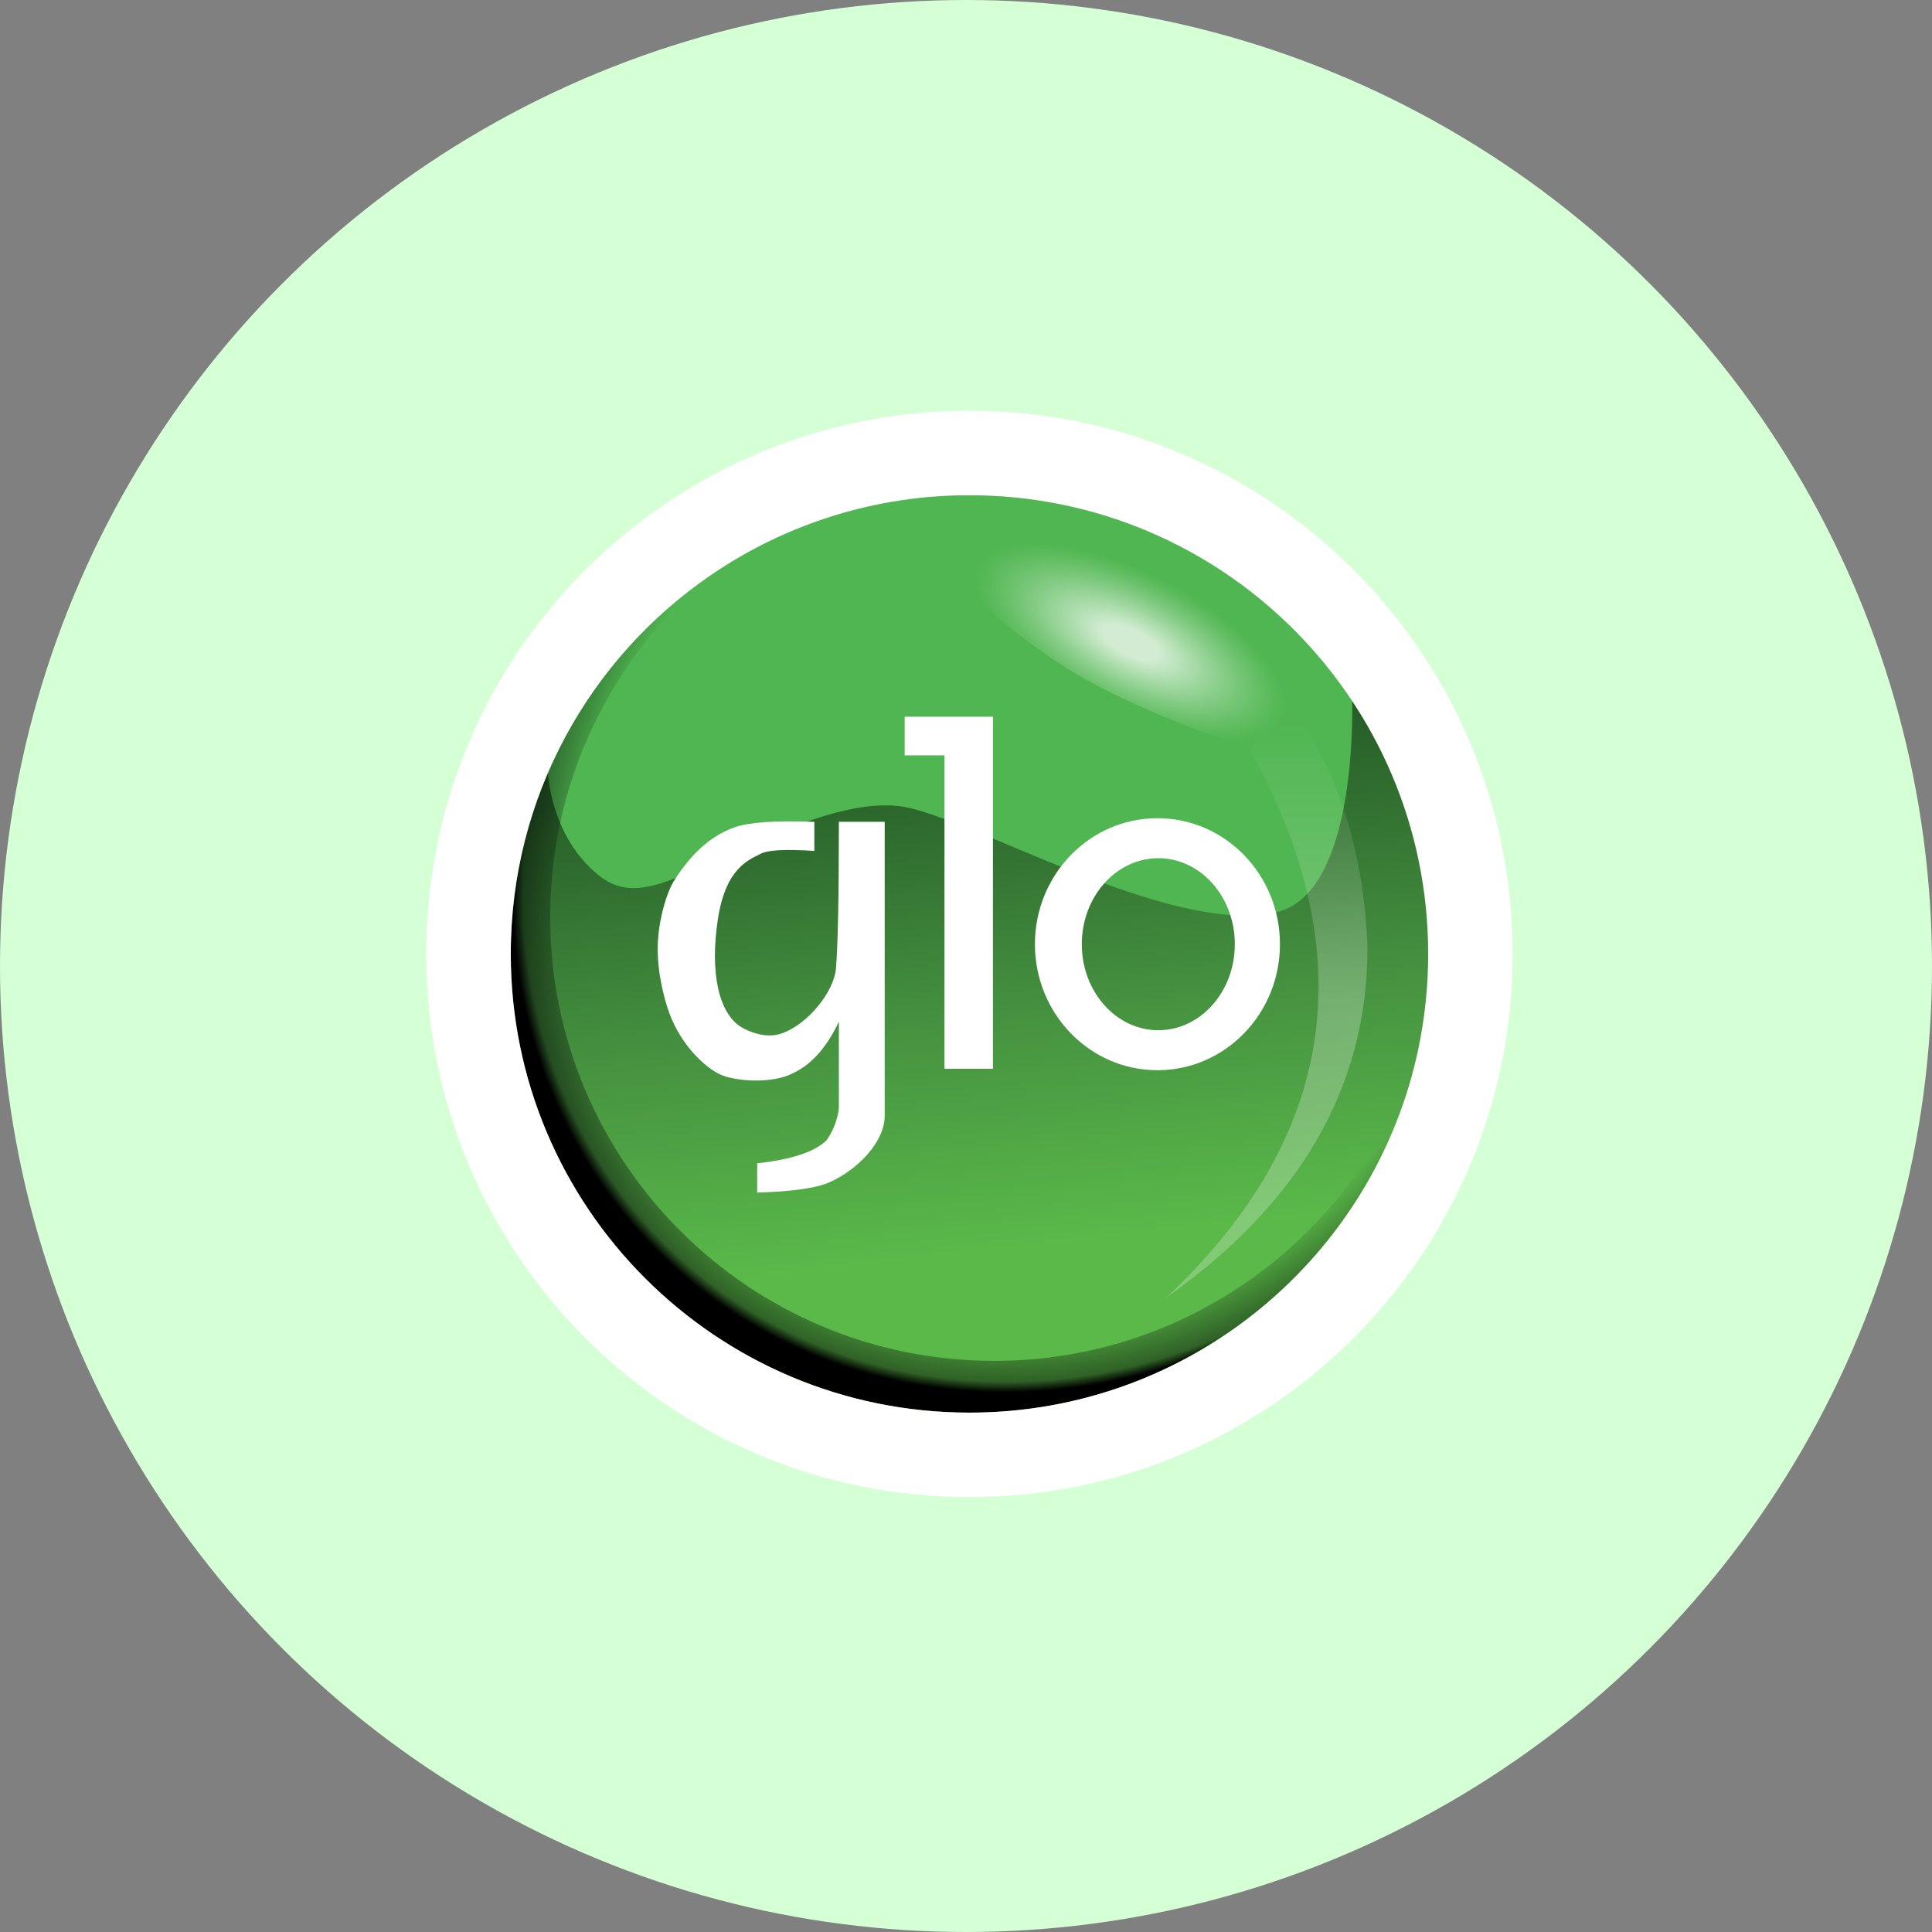 <svg width="50" height="50" viewBox="0 0 50 50" fill="none" xmlns="http://www.w3.org/2000/svg">
<rect x="0" y="0" width="50" height="50" fill="#808080" stroke="none"/>
<circle cx="25" cy="25" r="25" fill="#D5FFD5"/>
<path d="M25.075 36.782C31.732 36.782 37.128 31.385 37.128 24.728C37.128 18.071 31.732 12.675 25.075 12.675C18.418 12.675 13.021 18.071 13.021 24.728C13.021 31.385 18.418 36.782 25.075 36.782Z" fill="#50B651"/>
<path opacity="0.663" fill-rule="evenodd" clip-rule="evenodd" d="M37.092 24.694C37.092 31.372 31.678 36.786 25.002 36.786C18.325 36.786 12.91 31.372 12.91 24.694C12.91 21.74 12.993 21.301 14.156 19.619C14.156 19.619 14.096 21.519 15.489 22.649C16.355 23.352 17.259 22.845 18.913 22.082C20.703 21.258 22.158 20.725 23.293 20.866C25.003 21.078 30.274 24.243 33.025 23.613C35.222 23.11 34.99 17.929 34.99 17.929C37.39 20.273 37.092 21.857 37.092 24.694Z" fill="url(#paint0_linear_1_20637)"/>
<path opacity="0.586" fill-rule="evenodd" clip-rule="evenodd" d="M30.19 33.576C34.563 29.462 35.29 24.75 32.371 19.439C32.385 19.449 32.566 18.826 32.912 17.569C34.466 19.45 35.292 21.773 35.391 24.536C35.39 28.114 33.656 31.128 30.19 33.576Z" fill="url(#paint1_linear_1_20637)"/>
<path opacity="0.744" fill-rule="evenodd" clip-rule="evenodd" d="M28.116 17.594C26.005 16.426 23.584 14.076 23.905 13.582C24.227 13.089 28.405 13.174 30.517 14.342C32.628 15.51 34.424 19.014 34.103 19.508C33.781 20.001 30.227 18.762 28.116 17.594Z" fill="url(#paint2_radial_1_20637)"/>
<path fill-rule="evenodd" clip-rule="evenodd" d="M29.954 27.697C28.203 27.697 26.784 26.237 26.784 24.436C26.784 22.635 28.203 21.175 29.954 21.175C31.706 21.175 33.125 22.635 33.125 24.436C33.125 26.237 31.706 27.697 29.954 27.697ZM29.977 26.662C31.07 26.662 31.957 25.665 31.957 24.436C31.957 23.206 31.07 22.21 29.977 22.21C28.884 22.21 27.997 23.207 27.997 24.436C27.997 25.666 28.884 26.662 29.977 26.662Z" fill="white"/>
<path fill-rule="evenodd" clip-rule="evenodd" d="M23.413 18.549H25.697V27.66H24.443V19.549H23.413V18.549Z" fill="white"/>
<path fill-rule="evenodd" clip-rule="evenodd" d="M21.71 21.268H22.896V28.876C22.896 29.57 22.166 30.292 21.456 30.602C21.12 30.749 20.5 30.837 19.596 30.864V30.107C20.48 30.009 21.077 29.812 21.386 29.517C21.564 29.269 21.676 28.979 21.71 28.675V26.44C21.393 27.113 20.994 27.558 20.512 27.778C20.012 28.048 18.994 28.003 18.578 27.778C18.162 27.552 17.552 26.958 17.272 26.073C17.195 25.829 17.002 25.165 17.023 24.461C17.041 23.79 17.262 23.081 17.447 22.789C17.764 22.291 18.263 21.667 19.02 21.407C19.39 21.279 20.075 21.233 21.075 21.269V22.022C20.331 21.972 19.868 21.997 19.683 22.097C19.407 22.247 18.784 22.432 18.578 23.792C18.372 25.151 18.584 26.263 19.236 26.612C19.46 26.732 19.855 26.873 20.221 26.748C20.922 26.508 21.583 25.652 21.634 25.073C21.684 24.484 21.71 23.216 21.71 21.268Z" fill="white"/>
<path fill-rule="evenodd" clip-rule="evenodd" d="M36.712 27.114C35.593 32.507 30.814 36.559 25.09 36.559C18.534 36.559 13.219 31.244 13.219 24.688C13.219 20.615 15.27 17.021 18.396 14.884C15.856 16.99 14.239 20.172 14.239 23.729C14.239 30.075 19.384 35.219 25.729 35.219C30.897 35.219 35.267 31.808 36.712 27.114Z" fill="url(#paint3_radial_1_20637)"/>
<path fill-rule="evenodd" clip-rule="evenodd" d="M25.09 10.63C17.326 10.63 11.032 16.924 11.032 24.688C11.032 32.452 17.326 38.746 25.09 38.746C32.854 38.746 39.148 32.452 39.148 24.688C39.148 16.924 32.854 10.63 25.09 10.63ZM25.09 36.559C18.534 36.559 13.219 31.244 13.219 24.688C13.219 20.616 15.27 17.022 18.396 14.884C20.367 13.534 22.701 12.814 25.09 12.817C31.646 12.817 36.961 18.132 36.961 24.688C36.961 25.503 36.878 26.316 36.713 27.114C35.593 32.507 30.814 36.559 25.09 36.559V36.559Z" fill="white"/>
<defs>
<linearGradient id="paint0_linear_1_20637" x1="24.535" y1="19.58" x2="26.084" y2="33.576" gradientUnits="userSpaceOnUse">
<stop stop-color="#123214"/>
<stop offset="0.46" stop-color="#3E7C37"/>
<stop offset="0.91" stop-color="#5FBB46"/>
</linearGradient>
<linearGradient id="paint1_linear_1_20637" x1="33.488" y1="18.67" x2="33.488" y2="29.988" gradientUnits="userSpaceOnUse">
<stop stop-color="white" stop-opacity="0"/>
<stop offset="0.64" stop-color="white" stop-opacity="0.43"/>
<stop offset="1" stop-color="white" stop-opacity="0.42"/>
</linearGradient>
<radialGradient id="paint2_radial_1_20637" cx="0" cy="0" r="1" gradientUnits="userSpaceOnUse" gradientTransform="translate(29.261 16.624) rotate(26.761) scale(5.956 2.481)">
<stop offset="0.13" stop-color="white"/>
<stop offset="0.29" stop-color="white" stop-opacity="0.69"/>
<stop offset="0.45" stop-color="white" stop-opacity="0.4"/>
<stop offset="0.59" stop-color="white" stop-opacity="0.18"/>
<stop offset="0.69" stop-color="white" stop-opacity="0.05"/>
<stop offset="0.74" stop-color="white" stop-opacity="0"/>
</radialGradient>
<radialGradient id="paint3_radial_1_20637" cx="0" cy="0" r="1" gradientUnits="userSpaceOnUse" gradientTransform="translate(27.125 21.953) rotate(39.84) scale(13.348 14.549)">
<stop offset="0.86" stop-opacity="0"/>
<stop offset="0.98" stop-opacity="0.47"/>
<stop offset="1"/>
</radialGradient>
</defs>
</svg>

